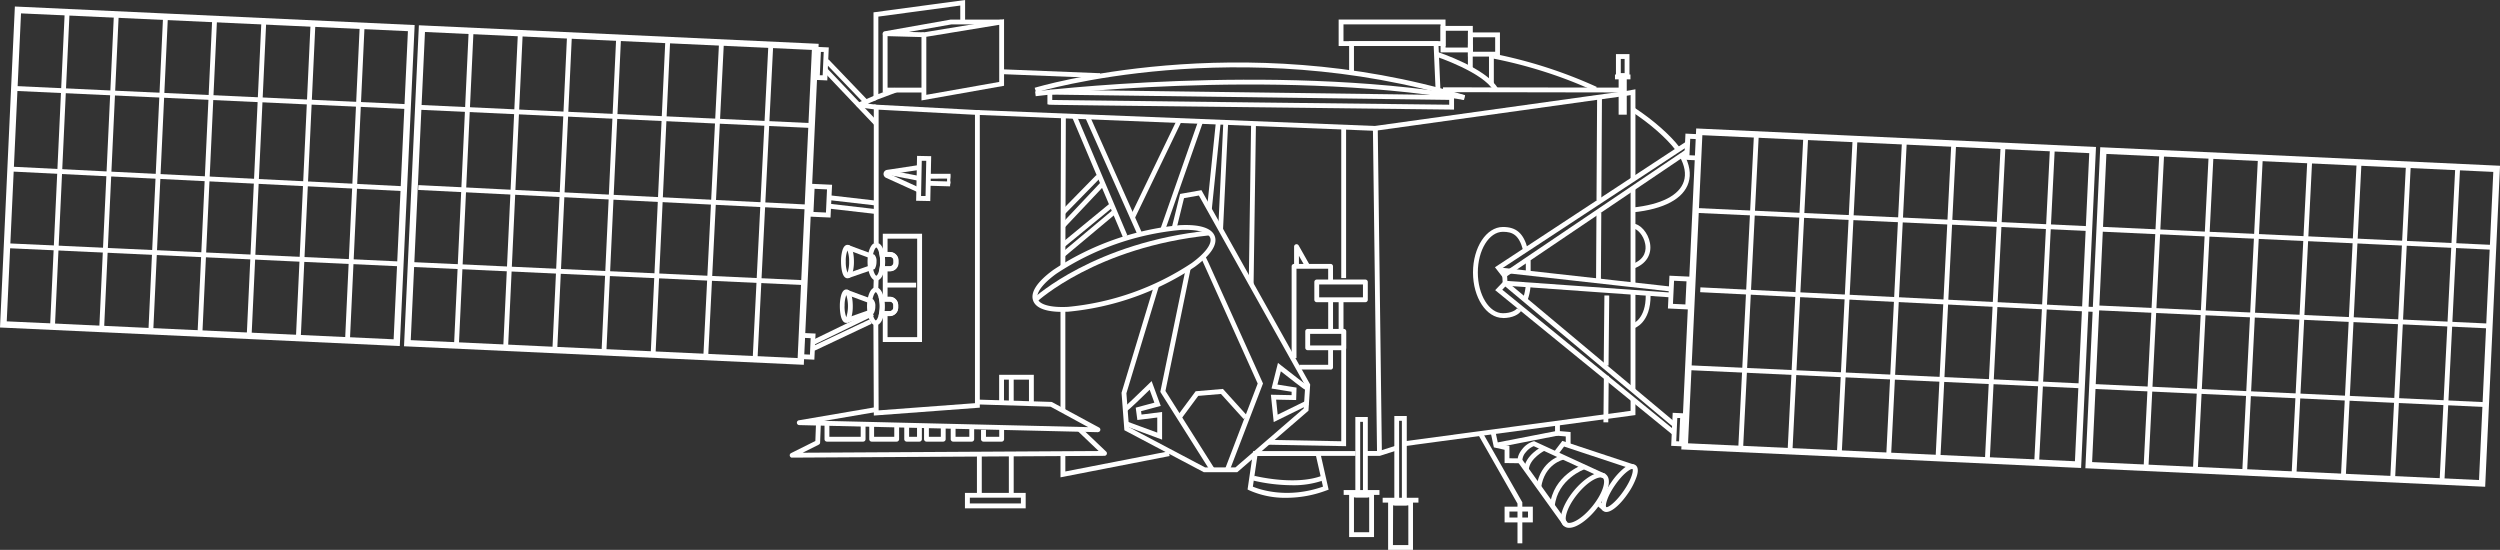 <svg xmlns="http://www.w3.org/2000/svg" xmlns:xlink="http://www.w3.org/1999/xlink" viewBox="0 0 775.41 170.54"><rect x="0" y="0" width="775.41" height="170.54" fill="#333333" stroke="none"/><defs><style>.cls-1{fill:none;}.cls-2{fill:#fff;}.cls-3{clip-path:url(#clip-path);}</style><clipPath id="clip-path" transform="translate(-46.19 -206.85)"><rect class="cls-1" width="841.89" height="595.28"/></clipPath></defs><title>Экспресс МД</title><g id="Слой_2" data-name="Слой 2"><g id="Слой_1-2" data-name="Слой 1"><path class="cls-2" d="M332,238V217l25.61-4.21v20.67Zm1.5-19.74v18l22.61-4V214.54Z" transform="translate(-46.19 -206.85)"/><polygon class="cls-2" points="271.03 128.89 270.9 99.8 272.4 99.8 272.52 127.28 302.4 125.05 302.4 35.6 272.52 34.02 272.52 75.42 271.02 75.42 271.02 32.43 303.9 34.18 303.9 126.44 271.03 128.89"/><g class="cls-3"><path class="cls-2" d="M532.88,370.56a2.51,2.51,0,0,1-1.62-.54c-2.27-1.84-.14-7,3-10.85s7.73-7,10-5.2.14,7-3,10.85c-2.51,3.11-5.93,5.74-8.37,5.74m9.75-15.62c-1.45,0-4.33,1.64-7.19,5.17-3.45,4.25-4.21,8-3.24,8.74s4.44-.72,7.89-5,4.2-8,3.23-8.74a1,1,0,0,0-.69-.2" transform="translate(-46.19 -206.85)"/><path class="cls-2" d="M544.44,365.65a1.57,1.57,0,0,1-.89-.26c-.84-.58-.95-1.83-.34-3.72a21.61,21.61,0,0,1,2.72-5.2,21.2,21.2,0,0,1,3.91-4.38c1.54-1.24,2.75-1.57,3.59-1s1,1.82.34,3.71a21.26,21.26,0,0,1-2.72,5.2c-2,2.93-4.75,5.64-6.61,5.64m8-13.34c-.59,0-2.77,1.34-5.31,5-2.7,3.9-3.07,6.5-2.76,6.82s2.71-1.09,5.41-5,3.07-6.5,2.75-6.83l-.09,0" transform="translate(-46.19 -206.85)"/><path class="cls-2" d="M531.12,369.87l-14.21-19.79,0-.16c0-.17-.25-1.7,1.39-3.72a6.89,6.89,0,0,1,3.48-2.45l.25-.06,22.11,10.18-.63,1.36-21.61-10a6,6,0,0,0-2.43,1.86,4,4,0,0,0-1.08,2.38l14,19.48Z" transform="translate(-46.19 -206.85)"/><path class="cls-2" d="M528.41,363.85l-1.49-.15c.94-9.37,9.94-12.62,10.32-12.76l.5,1.42c-.08,0-8.48,3.08-9.33,11.49" transform="translate(-46.19 -206.85)"/><path class="cls-2" d="M524.25,358.07l-1.49-.2c1.13-8.32,8-9.91,8.12-9.93l.32,1.47-.16-.73.16.73c-.24,0-6,1.41-7,8.66" transform="translate(-46.19 -206.85)"/><path class="cls-2" d="M520.37,352.6l-1.5-.07c.21-4.45,5.59-7.18,5.82-7.29l.67,1.34c-.05,0-4.82,2.45-5,6" transform="translate(-46.19 -206.85)"/><polygon class="cls-2" points="506.27 145.51 485.12 138.5 483.09 141.19 481.89 140.28 484.58 136.74 506.74 144.08 506.27 145.51"/><rect class="cls-2" x="542.14" y="362.36" width="1.5" height="2.91" transform="translate(-134.65 325.71) rotate(-48.79)"/><path class="cls-2" d="M375.63,303.58c-5.09,0-8.19-1.2-9-3.5-.91-2.57,1.25-5.86,6.25-9.51a85.39,85.39,0,0,1,39.25-13.88c6.18-.31,9.94.88,10.85,3.45s-1.26,5.86-6.26,9.5a85.25,85.25,0,0,1-39.25,13.89c-.64,0-1.25.05-1.84.05m38.27-25.44c-.54,0-1.11,0-1.69.05a83.6,83.6,0,0,0-38.44,13.6c-4.23,3.08-6.37,6-5.73,7.79s4.13,2.71,9.35,2.45a83.6,83.6,0,0,0,38.44-13.6c4.23-3.08,6.37-6,5.73-7.79-.56-1.6-3.38-2.5-7.66-2.5" transform="translate(-46.19 -206.85)"/><path class="cls-2" d="M367.85,300.38l-1-1.1c.18-.17,18.82-17.28,54.42-20.93l.15,1.49c-35.06,3.6-53.36,20.37-53.54,20.54" transform="translate(-46.19 -206.85)"/><polygon class="cls-2" points="383.75 146.46 373.38 146.46 348.74 133.44 347.86 121.82 347.9 121.69 358 88.36 359.44 88.8 349.37 121.98 350.17 132.5 373.75 144.96 383.2 144.96 404.38 126.66 404.84 119.6 371.85 60.64 367.24 61.46 364.92 70.89 363.46 70.53 366.02 60.15 372.64 58.98 406.37 119.25 405.84 127.39 383.75 146.46"/><polygon class="cls-2" points="375.41 146.12 359.89 121.55 367.81 83.11 369.28 83.41 361.48 121.26 376.68 145.31 375.41 146.12"/><path class="cls-2" d="M427.56,352.84l-1.4-.54,10.12-26.49c-1.59-3.54-17.3-38.47-17.56-39l.67-.33.23-.72c.33.11.33.11,9.31,20.08l9,19.95Z" transform="translate(-46.19 -206.85)"/><polygon class="cls-2" points="385.73 129.96 378.7 122.19 371.65 122.79 366.38 129.91 365.17 129.01 370.85 121.35 379.31 120.63 386.84 128.96 385.73 129.96"/><path class="cls-2" d="M406.63,343.21,395.27,339l.52-1.4,9.34,3.43v-4.68l-6.17.77-.51-3.83,5.79-1.55-1.47-4c-2,2-6.49,6.28-7.18,6.72l-.8-1.27c.49-.32,4.37-4,7.76-7.33l.83-.81,2.83,7.7-6.1,1.63.14,1.05,6.38-.8Z" transform="translate(-46.19 -206.85)"/><path class="cls-2" d="M441.25,337.76l-.88-8.48,6.43.13,0-1.05-6.23-1,2-7.95.91.72c3.72,2.94,8,6.22,8.48,6.48l-.67,1.35c-.72-.36-5.59-4.17-7.83-5.94l-1.05,4.11,5.92.94-.12,3.86-6.21-.12.48,4.65,8.94-4.38.66,1.35Z" transform="translate(-46.19 -206.85)"/><path class="cls-2" d="M330.34,269.12l.29-13.92,4.38.09-.28,13.92Zm1.75-12.39-.22,10.92,1.39,0,.22-10.92Z" transform="translate(-46.19 -206.85)"/><path class="cls-2" d="M320.9,261.93a1.28,1.28,0,0,1,.42-2.39l9.42-1.43.22,1.49-8.69,1.31,9.2,4.19-.62,1.37L321,262l-.08,0" transform="translate(-46.19 -206.85)"/><rect class="cls-2" x="325.58" y="256.23" width="1.5" height="9.98" transform="translate(-38.31 325.15) rotate(-79.05)"/><polygon class="cls-2" points="287.9 55.41 288 53.91 294.84 53.9 294.74 55.4 287.9 55.41"/><polygon class="cls-2" points="287.84 57.6 287.97 56.11 294.79 56.3 294.67 57.8 287.84 57.6"/><path class="cls-2" d="M482.52,363.6h-3.86V335.87h3.86Zm-2.36-1.5H481V337.37h-.86Z" transform="translate(-46.19 -206.85)"/><path class="cls-2" d="M484.45,377.4h-7.72V362.1h7.72Zm-6.22-1.5H483V363.6h-4.72Z" transform="translate(-46.19 -206.85)"/><rect class="cls-2" x="428.85" y="154.39" width="11.1" height="1.5"/><path class="cls-2" d="M470.43,361.12h-3.86V336.19h3.86Zm-2.36-1.5h.86V337.69h-.86Z" transform="translate(-46.19 -206.85)"/><path class="cls-2" d="M472.36,373.43h-7.72V359.62h7.72Zm-6.22-1.5h4.72V361.12h-4.72Z" transform="translate(-46.19 -206.85)"/><rect class="cls-2" x="416.76" y="152" width="11.1" height="1.5"/><path class="cls-2" d="M445.27,361.25a27.34,27.34,0,0,1-11.65-2.34l-.48-.24,1.75-11.92h31.76v1.5H455.91l2.37,10.47-.61.22a35.37,35.37,0,0,1-12.4,2.31m-10.49-3.46c2.08.87,10.65,3.88,21.75,0l-2.16-9.51H436.18Z" transform="translate(-46.19 -206.85)"/><path class="cls-2" d="M446.86,357.35a53.61,53.61,0,0,1-12-1.46l.37-1.46c.13,0,12.79,3.22,21.21-.11l.55,1.39a27.79,27.79,0,0,1-10.09,1.64" transform="translate(-46.19 -206.85)"/><rect class="cls-2" x="303.01" y="140.64" width="1.5" height="12.87"/><rect class="cls-2" x="312.91" y="140.64" width="1.5" height="12.87"/><path class="cls-2" d="M364.32,364.52H345.48v-4.79h18.84ZM347,363h15.84v-1.79H347Z" transform="translate(-46.19 -206.85)"/><polygon class="cls-2" points="270.93 31.33 270.93 3.83 299.34 0 299.34 6.8 297.84 6.8 297.84 1.72 272.43 5.15 272.43 29.17 277.58 27.24 278.11 28.64 270.93 31.33"/><path class="cls-2" d="M332.71,218.37l-12-.33a.75.75,0,0,1-.11-1.49l20.47-3.63h15.77v1.5H341.27l-13.17,2.33,4.65.13Z" transform="translate(-46.19 -206.85)"/><polygon class="cls-2" points="286.54 28.69 273.79 28.69 273.79 10.44 275.29 10.44 275.29 27.19 286.54 27.19 286.54 28.69"/><path class="cls-2" d="M317.77,240.82l-5.28-.66a.74.74,0,0,1-.65-.63.75.75,0,0,1,.44-.8l5.28-2.31.61,1.37L315.38,239l2.58.32Z" transform="translate(-46.19 -206.85)"/><path class="cls-2" d="M469.68,300.58H454.6a.75.75,0,0,1-.75-.75v-5.52a.75.75,0,0,1,.75-.75h15.08a.75.75,0,0,1,.75.75v5.52a.75.75,0,0,1-.75.75m-14.33-1.5h13.58v-4H455.35Z" transform="translate(-46.19 -206.85)"/><path class="cls-2" d="M463,315.47H451.79a.76.76,0,0,1-.75-.75v-5.1a.75.75,0,0,1,.75-.75H463a.75.75,0,0,1,.75.75v5.1a.76.76,0,0,1-.75.75M452.54,314h9.66v-3.6h-9.66Z" transform="translate(-46.19 -206.85)"/><path class="cls-2" d="M448.31,317.91h-1.5V289.46a.75.75,0,0,1,.75-.75h11.33a.75.75,0,0,1,.75.75v4.85h-1.5v-4.1h-9.83Z" transform="translate(-46.19 -206.85)"/><path class="cls-2" d="M458.89,321.47H449.2V320h8.94v-4.81h1.5v5.56a.74.74,0,0,1-.75.75" transform="translate(-46.19 -206.85)"/><rect class="cls-2" x="411.96" y="92.98" width="1.5" height="9.79"/><path class="cls-2" d="M451.14,289.83l-2.07-3.64v3.27h-1.5v-6.12a.75.75,0,0,1,.56-.72.76.76,0,0,1,.85.35l3.46,6.12Z" transform="translate(-46.19 -206.85)"/><polygon class="cls-2" points="427.11 140.65 425.84 40.55 303.02 35.63 303.08 34.13 427.32 39.11 428.61 140.63 427.11 140.65"/><rect class="cls-2" x="472.4" y="240.6" width="77.47" height="1.5" transform="translate(-74.61 -133.98) rotate(-7.94)"/><path class="cls-2" d="M386.78,340.9h0l-92.69-2.2a.75.75,0,0,1-.11-1.49l23.78-4.07.25,1.48-16.16,2.76,81.85,1.95L372.05,333l-22.83-.72,0-1.5,23,.73a.69.69,0,0,1,.34.09l14.53,7.86a.75.75,0,0,1-.36,1.41" transform="translate(-46.19 -206.85)"/><path class="cls-2" d="M291.88,348.81a.75.75,0,0,1-.33-1.42l7.53-3.76.21-5.57,1.5.06-.23,6a.75.75,0,0,1-.41.64l-5,2.51,91.8-.53-6.36-6.07,1-1.08,7.7,7.34a.76.76,0,0,1-.51,1.3l-96.88.56Z" transform="translate(-46.19 -206.85)"/><path class="cls-2" d="M313.9,343.83H302.68a.75.75,0,0,1-.75-.75v-4.93h1.5v4.18h9.72v-3.91h1.5v4.66a.75.75,0,0,1-.75.75" transform="translate(-46.19 -206.85)"/><path class="cls-2" d="M324.31,343.83h-7.76a.75.75,0,0,1-.75-.75v-4.6h1.5v3.85h6.26v-3.85h1.5v4.6a.76.76,0,0,1-.75.75" transform="translate(-46.19 -206.85)"/><path class="cls-2" d="M331.41,343.83h-4a.76.76,0,0,1-.75-.75v-4.34h1.5v3.59h2.46v-3.49h1.5v4.24a.76.76,0,0,1-.75.75" transform="translate(-46.19 -206.85)"/><path class="cls-2" d="M338.78,343.83h-5.23a.76.76,0,0,1-.75-.75v-4.19h1.5v3.44H338V339h1.5v4.07a.75.75,0,0,1-.75.75" transform="translate(-46.19 -206.85)"/><path class="cls-2" d="M347.59,343.83h-5.77a.76.76,0,0,1-.75-.75v-4h1.5v3.25h4.27v-3.11h1.5v3.86a.76.76,0,0,1-.75.75" transform="translate(-46.19 -206.85)"/><path class="cls-2" d="M356.84,343.83h-5.62a.76.76,0,0,1-.75-.75v-2.93H352v2.18h4.12v-2.89h1.5v3.64a.76.76,0,0,1-.75.75" transform="translate(-46.19 -206.85)"/><path class="cls-2" d="M322.28,291h-3.44l.16-.89a11.54,11.54,0,0,0,0-4.17l-.16-.89h3.44a2.62,2.62,0,0,1,2.62,2.62v.71a2.62,2.62,0,0,1-2.62,2.62m-1.67-1.5h1.67a1.12,1.12,0,0,0,1.12-1.12v-.71a1.12,1.12,0,0,0-1.12-1.12h-1.67a12.12,12.12,0,0,1,.08,1.48,12,12,0,0,1-.08,1.47" transform="translate(-46.19 -206.85)"/><path class="cls-2" d="M318,293.86c-1.79,0-2.73-3-2.73-5.87s.94-5.87,2.73-5.87c1.18,0,2.1,1.27,2.52,3.5a13.42,13.42,0,0,1,0,4.73c-.42,2.23-1.34,3.51-2.52,3.51m0-10.24c-.32,0-1.23,1.5-1.23,4.37s.91,4.37,1.23,4.37c.14,0,.71-.55,1-2.29a11.54,11.54,0,0,0,0-4.17c-.33-1.74-.9-2.28-1-2.28" transform="translate(-46.19 -206.85)"/><path class="cls-2" d="M322.16,304.83h-3.44l.16-.89a11,11,0,0,0,0-4.18l-.16-.88h3.44a2.61,2.61,0,0,1,2.62,2.61v.72a2.62,2.62,0,0,1-2.62,2.62m-1.67-1.5h1.67a1.12,1.12,0,0,0,1.12-1.12v-.72a1.12,1.12,0,0,0-1.12-1.11h-1.67a11.84,11.84,0,0,1,.09,1.47,12.12,12.12,0,0,1-.09,1.48" transform="translate(-46.19 -206.85)"/><path class="cls-2" d="M317.84,307.72c-1.79,0-2.73-3-2.73-5.87s.94-5.87,2.73-5.87c1.18,0,2.1,1.28,2.52,3.51a12.77,12.77,0,0,1,0,4.72c-.42,2.23-1.34,3.51-2.52,3.51m0-10.24c-.31,0-1.23,1.5-1.23,4.37s.92,4.37,1.23,4.37c.14,0,.72-.55,1-2.28a11,11,0,0,0,0-4.18c-.32-1.73-.9-2.28-1-2.28" transform="translate(-46.19 -206.85)"/><path class="cls-2" d="M332.16,312.92H320v-9.56h2.16a1.12,1.12,0,0,0,1.12-1.12v-.71a1.12,1.12,0,0,0-1.12-1.12H320v-11h2.16a1.12,1.12,0,0,0,1.12-1.12v-.71a1.12,1.12,0,0,0-1.12-1.12H320v-7.11h12.18Zm-10.68-1.5h9.18V280.88h-9.18V285h.66a2.62,2.62,0,0,1,2.62,2.62v.71a2.62,2.62,0,0,1-2.62,2.62h-.66v8h.66a2.62,2.62,0,0,1,2.62,2.62v.71a2.62,2.62,0,0,1-2.62,2.62h-.66Z" transform="translate(-46.19 -206.85)"/><path class="cls-2" d="M309.05,293.16c-1.92,0-2-4.31-2-5.18h0a12.2,12.2,0,0,1,.39-3.34c.34-1.22.89-1.84,1.61-1.85h0c1.92,0,2,4.32,2,5.18a13.12,13.12,0,0,1-.39,3.35c-.35,1.22-.89,1.84-1.62,1.84Zm-.53-5.18a9.24,9.24,0,0,0,.53,3.44,9.64,9.64,0,0,0,.51-3.44,9.46,9.46,0,0,0-.53-3.44A9.15,9.15,0,0,0,308.52,288Z" transform="translate(-46.19 -206.85)"/><path class="cls-2" d="M309.3,293.12l-.5-1.42,7.6-2.66a3.63,3.63,0,0,0,.15-1.08,2.87,2.87,0,0,0-.12-.88l-7.67-2.83.52-1.41,8.12,3,.12.15a2.9,2.9,0,0,1,.53,2,4.51,4.51,0,0,1-.43,2.06l-.14.24Z" transform="translate(-46.19 -206.85)"/><path class="cls-2" d="M308.68,307c-1.92,0-2-4.32-2-5.18a12.66,12.66,0,0,1,.4-3.35c.34-1.22.89-1.84,1.61-1.84h0c1.92,0,2,4.31,2,5.17a12.66,12.66,0,0,1-.4,3.35c-.34,1.22-.89,1.84-1.61,1.85Zm-.54-5.19a9.4,9.4,0,0,0,.54,3.44,11.64,11.64,0,0,0,0-6.88,9.35,9.35,0,0,0-.52,3.44" transform="translate(-46.19 -206.85)"/><path class="cls-2" d="M308.93,307l-.5-1.41,7.6-2.67a3.52,3.52,0,0,0,.15-1.08,2.87,2.87,0,0,0-.12-.88l-7.67-2.83.52-1.41,8.12,3,.12.15a2.92,2.92,0,0,1,.53,2,4.49,4.49,0,0,1-.43,2.05l-.14.24Z" transform="translate(-46.19 -206.85)"/><rect class="cls-2" x="316.09" y="294.17" width="3.63" height="1.5" transform="translate(-33.43 396.17) rotate(-88.13)"/><rect class="cls-2" x="293.75" y="54.37" width="1" height="2.58"/><rect class="cls-2" x="352.61" y="265.38" width="46.66" height="1.5" transform="translate(62.38 434.33) rotate(-89.81)"/><rect class="cls-2" x="328.93" y="95.97" width="1.5" height="31.42"/><polygon class="cls-2" points="320.65 125.24 319.15 125.24 319.15 117.75 311.4 117.75 311.4 124.71 309.9 124.71 309.9 116.25 320.65 116.25 320.65 125.24"/><rect class="cls-2" x="312.91" y="117" width="1.5" height="8.04"/><polygon class="cls-2" points="328.93 148.05 328.93 140.72 330.43 140.72 330.43 146.23 362.48 139.98 362.77 141.45 328.93 148.05"/><rect class="cls-2" x="390.77" y="241.39" width="1.5" height="39.41" transform="translate(-118.6 -24.66) rotate(-24.05)"/><rect class="cls-2" x="386.6" y="241.51" width="1.5" height="40.21" transform="translate(-117.53 -35.15) rotate(-22.94)"/><rect class="cls-2" x="373.52" y="266.45" width="15.61" height="1.5" transform="translate(-122.53 146.02) rotate(-45.62)"/><rect class="cls-2" x="373.03" y="269.63" width="18.09" height="1.5" transform="translate(-122.96 155.96) rotate(-46.68)"/><rect class="cls-2" x="373.63" y="275.87" width="19.67" height="1.5" transform="translate(-134.62 99.42) rotate(-39.4)"/><rect class="cls-2" x="373.65" y="278.52" width="20.23" height="1.5" transform="translate(-135.95 104.69) rotate(-39.94)"/><rect class="cls-2" x="409.75" y="269.29" width="49.76" height="1.5" transform="translate(112.05 493.81) rotate(-89.16)"/><rect class="cls-2" x="416.01" y="39.83" width="1.5" height="46.42"/><rect class="cls-2" x="415.2" y="92.77" width="1.5" height="9.99"/><polygon class="cls-2" points="417.51 138.39 393.34 137.93 393.37 136.43 416.01 136.86 416.01 107.87 417.51 107.87 417.51 138.39"/><polygon class="cls-2" points="472.17 168.53 470.67 168.53 470.67 156.2 458.5 134.83 459.8 134.08 472.17 155.8 472.17 168.53"/><path class="cls-2" d="M521.62,368.87h-8.76V364h8.76Zm-7.26-1.5h5.76v-1.85h-5.76Z" transform="translate(-46.19 -206.85)"/><polygon class="cls-2" points="427.98 141.39 423.5 141.39 423.5 139.89 427.75 139.89 432.99 138.2 433.45 139.63 427.98 141.39"/><path class="cls-2" d="M500.28,237.85c-60.62-10-132.14-1.25-132.85-1.16l-.19-1.48c.72-.09,72.45-8.87,133.28,1.16Z" transform="translate(-46.19 -206.85)"/><path class="cls-2" d="M500.18,237.82c-69.85-21.15-132-2.5-132.63-2.31l-.44-1.43c.63-.2,63.2-19,133.51,2.31Z" transform="translate(-46.19 -206.85)"/><polygon class="cls-2" points="445.27 27.97 444.68 14.27 419.95 14.27 419.95 22.55 418.45 22.55 418.45 12.77 446.12 12.77 446.77 27.91 445.27 27.97"/><rect class="cls-2" x="502.04" y="22.74" width="2.52" height="12.83"/><path class="cls-2" d="M551.59,231.09H547.4v-7.46h4.19Zm-2.69-1.5h1.19v-4.46H548.9Z" transform="translate(-46.19 -206.85)"/><rect class="cls-2" x="500.91" y="23.11" width="4.8" height="1.5"/><path class="cls-2" d="M494.54,221.12H461.39v-8.21h33.15Zm-31.65-1.5H493v-5.21H462.89Z" transform="translate(-46.19 -206.85)"/><path class="cls-2" d="M509.51,235.06c-3.25-5.8-17.87-10.65-18-10.7l.46-1.42c.63.2,15.32,5.08,18.86,11.39Z" transform="translate(-46.19 -206.85)"/><rect class="cls-2" x="520.39" y="207.39" width="1.5" height="54.7" transform="translate(239.27 548.61) rotate(-89.9)"/><rect class="cls-2" x="371.06" y="214.77" width="1.5" height="29.97" transform="matrix(0.04, -1, 1, 0.04, 81.55, 385.48)"/><path class="cls-2" d="M497.18,240.84h-.76c-124.49-1.43-124.68-1.48-124.79-1.51l-.57-.14v-3.73h1.5v2.41c9.62.15,113.17,1.34,123.12,1.46V236h1.5Z" transform="translate(-46.19 -206.85)"/><rect class="cls-2" x="433.37" y="173.96" width="1.5" height="124.64" transform="translate(145.9 460.36) rotate(-89.24)"/><path class="cls-2" d="M503,223.1H493v-8.21H503Zm-8.44-1.5h6.94v-5.21h-6.94Z" transform="translate(-46.19 -206.85)"/><path class="cls-2" d="M511.42,224.4h-9.94v-7.49h9.94ZM503,222.9h6.94v-4.49H503Z" transform="translate(-46.19 -206.85)"/><rect class="cls-2" x="455.29" y="13.8" width="1.5" height="7.53"/><rect class="cls-2" x="461.83" y="16.8" width="1.5" height="9.2"/><rect class="cls-2" x="387.99" y="258.54" width="33.41" height="1.5" transform="translate(-50.9 304.22) rotate(-64.24)"/><rect class="cls-2" x="394.99" y="260.51" width="35.49" height="1.5" transform="translate(-16.46 357.58) rotate(-70.7)"/><rect class="cls-2" x="409.29" y="257.74" width="26.79" height="1.5" transform="translate(76.24 445.75) rotate(-84.15)"/><rect class="cls-2" x="409.13" y="260.84" width="32.87" height="1.5" transform="translate(97.67 467.26) rotate(-87.25)"/><rect class="cls-2" x="537.39" y="296.49" width="97.67" height="1.5" transform="matrix(0.05, -1, 1, 0.05, 215.76, 662.1)"/><rect class="cls-2" x="552.64" y="297.2" width="97.67" height="1.5" transform="matrix(0.05, -1, 1, 0.05, 229.6, 678.01)"/><rect class="cls-2" x="567.89" y="297.9" width="97.67" height="1.5" transform="matrix(0.05, -1, 1, 0.05, 243.43, 693.92)"/><rect class="cls-2" x="583.14" y="298.61" width="97.67" height="1.5" transform="matrix(0.05, -1, 1, 0.05, 257.26, 709.82)"/><rect class="cls-2" x="598.39" y="299.32" width="97.67" height="1.5" transform="matrix(0.05, -1, 1, 0.05, 271.09, 725.73)"/><rect class="cls-2" x="613.64" y="300.02" width="97.67" height="1.5" transform="matrix(0.05, -1, 1, 0.05, 284.93, 741.64)"/><rect class="cls-2" x="628.89" y="300.73" width="97.67" height="1.5" transform="matrix(0.05, -1, 1, 0.05, 298.76, 757.55)"/><rect class="cls-2" x="632.36" y="213.9" width="1.5" height="122.13" transform="translate(282.92 687.81) rotate(-87.35)"/><rect class="cls-2" x="631.22" y="238.3" width="1.5" height="122.12" transform="matrix(0.05, -1, 1, 0.05, 257.47, 709.93)"/><rect class="cls-2" x="630.1" y="262.68" width="1.5" height="122.13" transform="translate(232.04 732.07) rotate(-87.35)"/><path class="cls-2" d="M691.67,352l-124-5.75,4.62-99.56,124,5.75Zm-121.91-7.65,120,5.56,4.44-95.56-120-5.57Z" transform="translate(-46.19 -206.85)"/><rect class="cls-2" x="662.7" y="302.3" width="97.67" height="1.5" transform="matrix(0.05, -1, 1, 0.05, 329.42, 792.81)"/><rect class="cls-2" x="677.95" y="303.01" width="97.67" height="1.5" transform="matrix(0.05, -1, 1, 0.05, 343.25, 808.72)"/><rect class="cls-2" x="693.2" y="303.71" width="97.67" height="1.5" transform="matrix(0.05, -1, 1, 0.05, 357.08, 824.63)"/><rect class="cls-2" x="708.45" y="304.42" width="97.67" height="1.5" transform="matrix(0.05, -1, 1, 0.05, 370.92, 840.53)"/><rect class="cls-2" x="723.7" y="305.13" width="97.67" height="1.5" transform="matrix(0.05, -1, 1, 0.05, 384.75, 856.44)"/><rect class="cls-2" x="738.95" y="305.83" width="97.67" height="1.5" transform="matrix(0.05, -1, 1, 0.05, 398.58, 872.35)"/><rect class="cls-2" x="754.2" y="306.54" width="97.67" height="1.5" transform="matrix(0.05, -1, 1, 0.05, 412.41, 888.26)"/><rect class="cls-2" x="757.67" y="219.71" width="1.5" height="122.13" transform="translate(396.62 818.52) rotate(-87.35)"/><rect class="cls-2" x="756.53" y="244.11" width="1.5" height="122.12" transform="translate(371.17 840.65) rotate(-87.35)"/><rect class="cls-2" x="755.4" y="268.49" width="1.5" height="122.13" transform="translate(345.74 862.78) rotate(-87.35)"/><path class="cls-2" d="M817,357.83l-124-5.75,4.61-99.57,124,5.75Zm-121.91-7.66,120,5.57,4.43-95.57-120-5.57Z" transform="translate(-46.19 -206.85)"/><polygon class="cls-2" points="466.37 86.37 463.68 82.89 523.01 43.9 523.84 45.16 465.86 83.25 466.69 84.34 522.89 46.38 523.73 47.62 466.37 86.37"/><polygon class="cls-2" points="518.78 134.85 463.75 90 466.78 86.81 519.88 131.23 518.91 132.38 466.89 88.87 465.95 89.86 519.73 133.69 518.78 134.85"/><polygon class="cls-2" points="518.22 92.24 466.13 88.54 465.8 83.04 518.44 88.91 518.27 90.41 467.4 84.73 467.54 87.14 518.32 90.75 518.22 92.24"/><path class="cls-2" d="M573.58,256.62l-5-.23.38-8.1,4.94.23ZM570.2,255l1.95.09.24-5.1-1.95-.09Z" transform="translate(-46.19 -206.85)"/><path class="cls-2" d="M570.37,302.85l-6.85-.32.47-10.17,6.86.32Zm-5.29-1.75,3.86.18.34-7.17-3.86-.18Z" transform="translate(-46.19 -206.85)"/><path class="cls-2" d="M568.41,345.31l-3.88-.18.47-10.24,3.88.18Zm-2.31-1.61.88.05.33-7.25-.88,0Z" transform="translate(-46.19 -206.85)"/><rect class="cls-2" x="232.72" y="268.71" width="97.67" height="1.5" transform="matrix(0.05, -1, 1, 0.05, -46.93, 331.28)"/><rect class="cls-2" x="217.47" y="268" width="97.67" height="1.5" transform="matrix(0.05, -1, 1, 0.05, -60.76, 315.37)"/><rect class="cls-2" x="202.22" y="267.29" width="97.67" height="1.5" transform="translate(-74.6 299.46) rotate(-87.33)"/><rect class="cls-2" x="186.97" y="266.58" width="97.67" height="1.5" transform="translate(-88.43 283.55) rotate(-87.33)"/><rect class="cls-2" x="171.72" y="265.88" width="97.67" height="1.5" transform="translate(-102.26 267.65) rotate(-87.33)"/><rect class="cls-2" x="156.47" y="265.17" width="97.67" height="1.5" transform="translate(-116.09 251.74) rotate(-87.33)"/><rect class="cls-2" x="141.22" y="264.46" width="97.67" height="1.5" transform="translate(-129.93 235.83) rotate(-87.33)"/><rect class="cls-2" x="233.92" y="230.66" width="1.5" height="122.13" transform="translate(-113.8 305.78) rotate(-87.35)"/><rect class="cls-2" x="235.06" y="206.28" width="1.5" height="122.12" transform="matrix(0.05, -1, 1, 0.05, -88.34, 283.66)"/><rect class="cls-2" x="236.19" y="181.88" width="1.5" height="122.13" transform="translate(-62.91 261.52) rotate(-87.34)"/><path class="cls-2" d="M295.5,320l-1-.05-123-5.7,4.61-99.56,124,5.75Zm-121.91-7.65,120,5.56L298,222.33l-120-5.56Z" transform="translate(-46.19 -206.85)"/><rect class="cls-2" x="107.41" y="262.9" width="97.67" height="1.5" transform="translate(-160.59 200.57) rotate(-87.33)"/><rect class="cls-2" x="92.16" y="262.19" width="97.67" height="1.5" transform="translate(-174.42 184.66) rotate(-87.33)"/><rect class="cls-2" x="76.91" y="261.48" width="97.67" height="1.5" transform="translate(-188.25 168.75) rotate(-87.33)"/><rect class="cls-2" x="61.66" y="260.77" width="97.67" height="1.5" transform="translate(-202.09 152.84) rotate(-87.33)"/><rect class="cls-2" x="46.41" y="260.07" width="97.67" height="1.5" transform="translate(-215.92 136.94) rotate(-87.33)"/><rect class="cls-2" x="31.16" y="259.36" width="97.67" height="1.5" transform="translate(-229.75 121.03) rotate(-87.33)"/><rect class="cls-2" x="15.91" y="258.65" width="97.67" height="1.5" transform="translate(-243.58 105.12) rotate(-87.33)"/><rect class="cls-2" x="108.62" y="224.85" width="1.5" height="122.13" transform="translate(-227.5 175.07) rotate(-87.35)"/><rect class="cls-2" x="109.75" y="200.47" width="1.5" height="122.12" transform="matrix(0.05, -1, 1, 0.05, -202.05, 152.94)"/><rect class="cls-2" x="110.88" y="176.07" width="1.5" height="122.13" transform="translate(-176.61 130.8) rotate(-87.35)"/><path class="cls-2" d="M170.19,314.18l-1-.05-123-5.7,4.61-99.56,124,5.75ZM48.28,306.52l120,5.57,4.43-95.57L52.71,211Z" transform="translate(-46.19 -206.85)"/><path class="cls-2" d="M298.77,318.41l-4.94-.23.37-8.1,4.95.23Zm-3.37-1.66,2,.09.23-5.1-1.95-.09Z" transform="translate(-46.19 -206.85)"/><path class="cls-2" d="M303.79,274.33l-6.86-.31.48-10.18,6.86.32Zm-5.29-1.74,3.87.18.33-7.18-3.86-.18Z" transform="translate(-46.19 -206.85)"/><path class="cls-2" d="M302.78,231.8l-3.88-.18.48-10.24,3.87.18Zm-2.31-1.61.88,0,.33-7.24-.88,0Z" transform="translate(-46.19 -206.85)"/><path class="cls-2" d="M512.34,305.47c-5.12,0-9.28-6.33-9.28-14.11s4.16-14.11,9.28-14.11c4.16,0,6.38,1.95,7.67,6.72l-1.44.4c-1.27-4.7-3.25-5.62-6.23-5.62-4.29,0-7.78,5.66-7.78,12.61S508.05,304,512.34,304c2.54,0,4-.94,4.39-1.53l1.29.76c-.67,1.13-2.68,2.27-5.68,2.27" transform="translate(-46.19 -206.85)"/><polygon class="cls-2" points="487.14 138.13 485.64 138.13 485.64 135.37 482.32 135.09 482.32 131.24 483.82 131.24 483.82 133.72 487.14 134 487.14 138.13"/><polygon class="cls-2" points="471.43 143.68 466.67 143.62 466.67 139.51 463.35 138.76 462.34 134.08 463.81 133.77 464.61 137.51 468.17 138.31 468.17 142.14 471.44 142.18 471.43 143.68"/><rect class="cls-2" x="509.99" y="342.37" width="19.45" height="1.5" transform="translate(-102.22 -101.12) rotate(-11.03)"/><rect class="cls-2" x="275.1" y="87.68" width="9.05" height="1.5"/><rect class="cls-2" x="308.01" y="223.3" width="1.5" height="17.76" transform="translate(-120.97 71.53) rotate(-43.81)"/><rect class="cls-2" x="309.32" y="225.39" width="1.5" height="22.93" transform="translate(-124.07 71.64) rotate(-43.5)"/><rect class="cls-2" x="310.14" y="261.43" width="1.5" height="15.22" transform="translate(-38.2 340.19) rotate(-83.42)"/><rect class="cls-2" x="310.02" y="264.06" width="1.5" height="15.22" transform="translate(-40.97 342.34) rotate(-83.41)"/><rect class="cls-2" x="297.23" y="307.89" width="20.68" height="1.5" transform="translate(-150.15 -41.39) rotate(-25.92)"/><rect class="cls-2" x="297.53" y="310.07" width="19.59" height="1.5" transform="translate(-149.5 -45.81) rotate(-25.29)"/><path class="cls-2" d="M520.94,291.38l-1.5,0c0-1.85,0-3.81,0-3.83l1.5,0s0,2,0,3.88" transform="translate(-46.19 -206.85)"/><path class="cls-2" d="M520,299.84l-1.44-.43a16.25,16.25,0,0,0,.87-4.19l1.5,0a16.11,16.11,0,0,1-.93,4.66" transform="translate(-46.19 -206.85)"/><polygon class="cls-2" points="507.25 55.65 505.75 55.65 505.75 29.49 503.44 29.89 503.18 28.42 507.25 27.7 507.25 55.65"/><rect class="cls-2" x="505.75" y="58.35" width="1.5" height="29.98"/><rect class="cls-2" x="505.75" y="91.09" width="1.5" height="29.93"/><polygon class="cls-2" points="435.69 138.37 435.49 136.88 505.75 127.43 505.75 123.88 507.25 123.88 507.25 128.74 506.6 128.83 435.69 138.37"/><rect class="cls-2" x="534.59" y="328.35" width="14.42" height="1.5" transform="matrix(0.01, -1, 1, 0.01, 163.63, 662.29)"/><rect class="cls-2" x="531.05" y="307.19" width="21.74" height="1.5" transform="matrix(0.01, -1, 1, 0.01, 184.91, 641.36)"/><rect class="cls-2" x="531.53" y="282.72" width="21.06" height="1.5" transform="translate(209.17 616.97) rotate(-89.66)"/><rect class="cls-2" x="526.3" y="252.29" width="31.87" height="1.5" transform="translate(239.77 586.9) rotate(-89.66)"/><path class="cls-2" d="M552.75,272.71l-.15-1.49c8.86-.92,14.5-3.81,15.87-8.16.71-2.26.27-4.85-1.32-7.69l1.31-.73c1.8,3.21,2.28,6.2,1.44,8.88-1.56,5-7.65,8.21-17.15,9.19" transform="translate(-46.19 -206.85)"/><path class="cls-2" d="M565.91,253.41c-2.74-3.63-8-8.28-13.54-11.86l.82-1.26c5.62,3.67,11.08,8.46,13.92,12.22Z" transform="translate(-46.19 -206.85)"/><path class="cls-2" d="M540.81,235.14a135.55,135.55,0,0,0-16.62-6.36A140.44,140.44,0,0,0,509.26,225l.28-1.47a145.21,145.21,0,0,1,31.91,10.28Z" transform="translate(-46.19 -206.85)"/><path class="cls-2" d="M553,290.14l-.52-1.41c4.19-1.52,4.32-4.55,4-6.21-.47-2.67-2.5-4.81-3.86-4.81v-1.5c2.27,0,4.77,2.83,5.34,6.05.63,3.57-1.24,6.51-5,7.88" transform="translate(-46.19 -206.85)"/><path class="cls-2" d="M552.88,308.72l-.42-1.44.21.72-.22-.72c.18,0,4.27-1.42,4.19-8.92l1.5,0c.09,8.7-5,10.31-5.26,10.38" transform="translate(-46.19 -206.85)"/></g></g></g></svg>